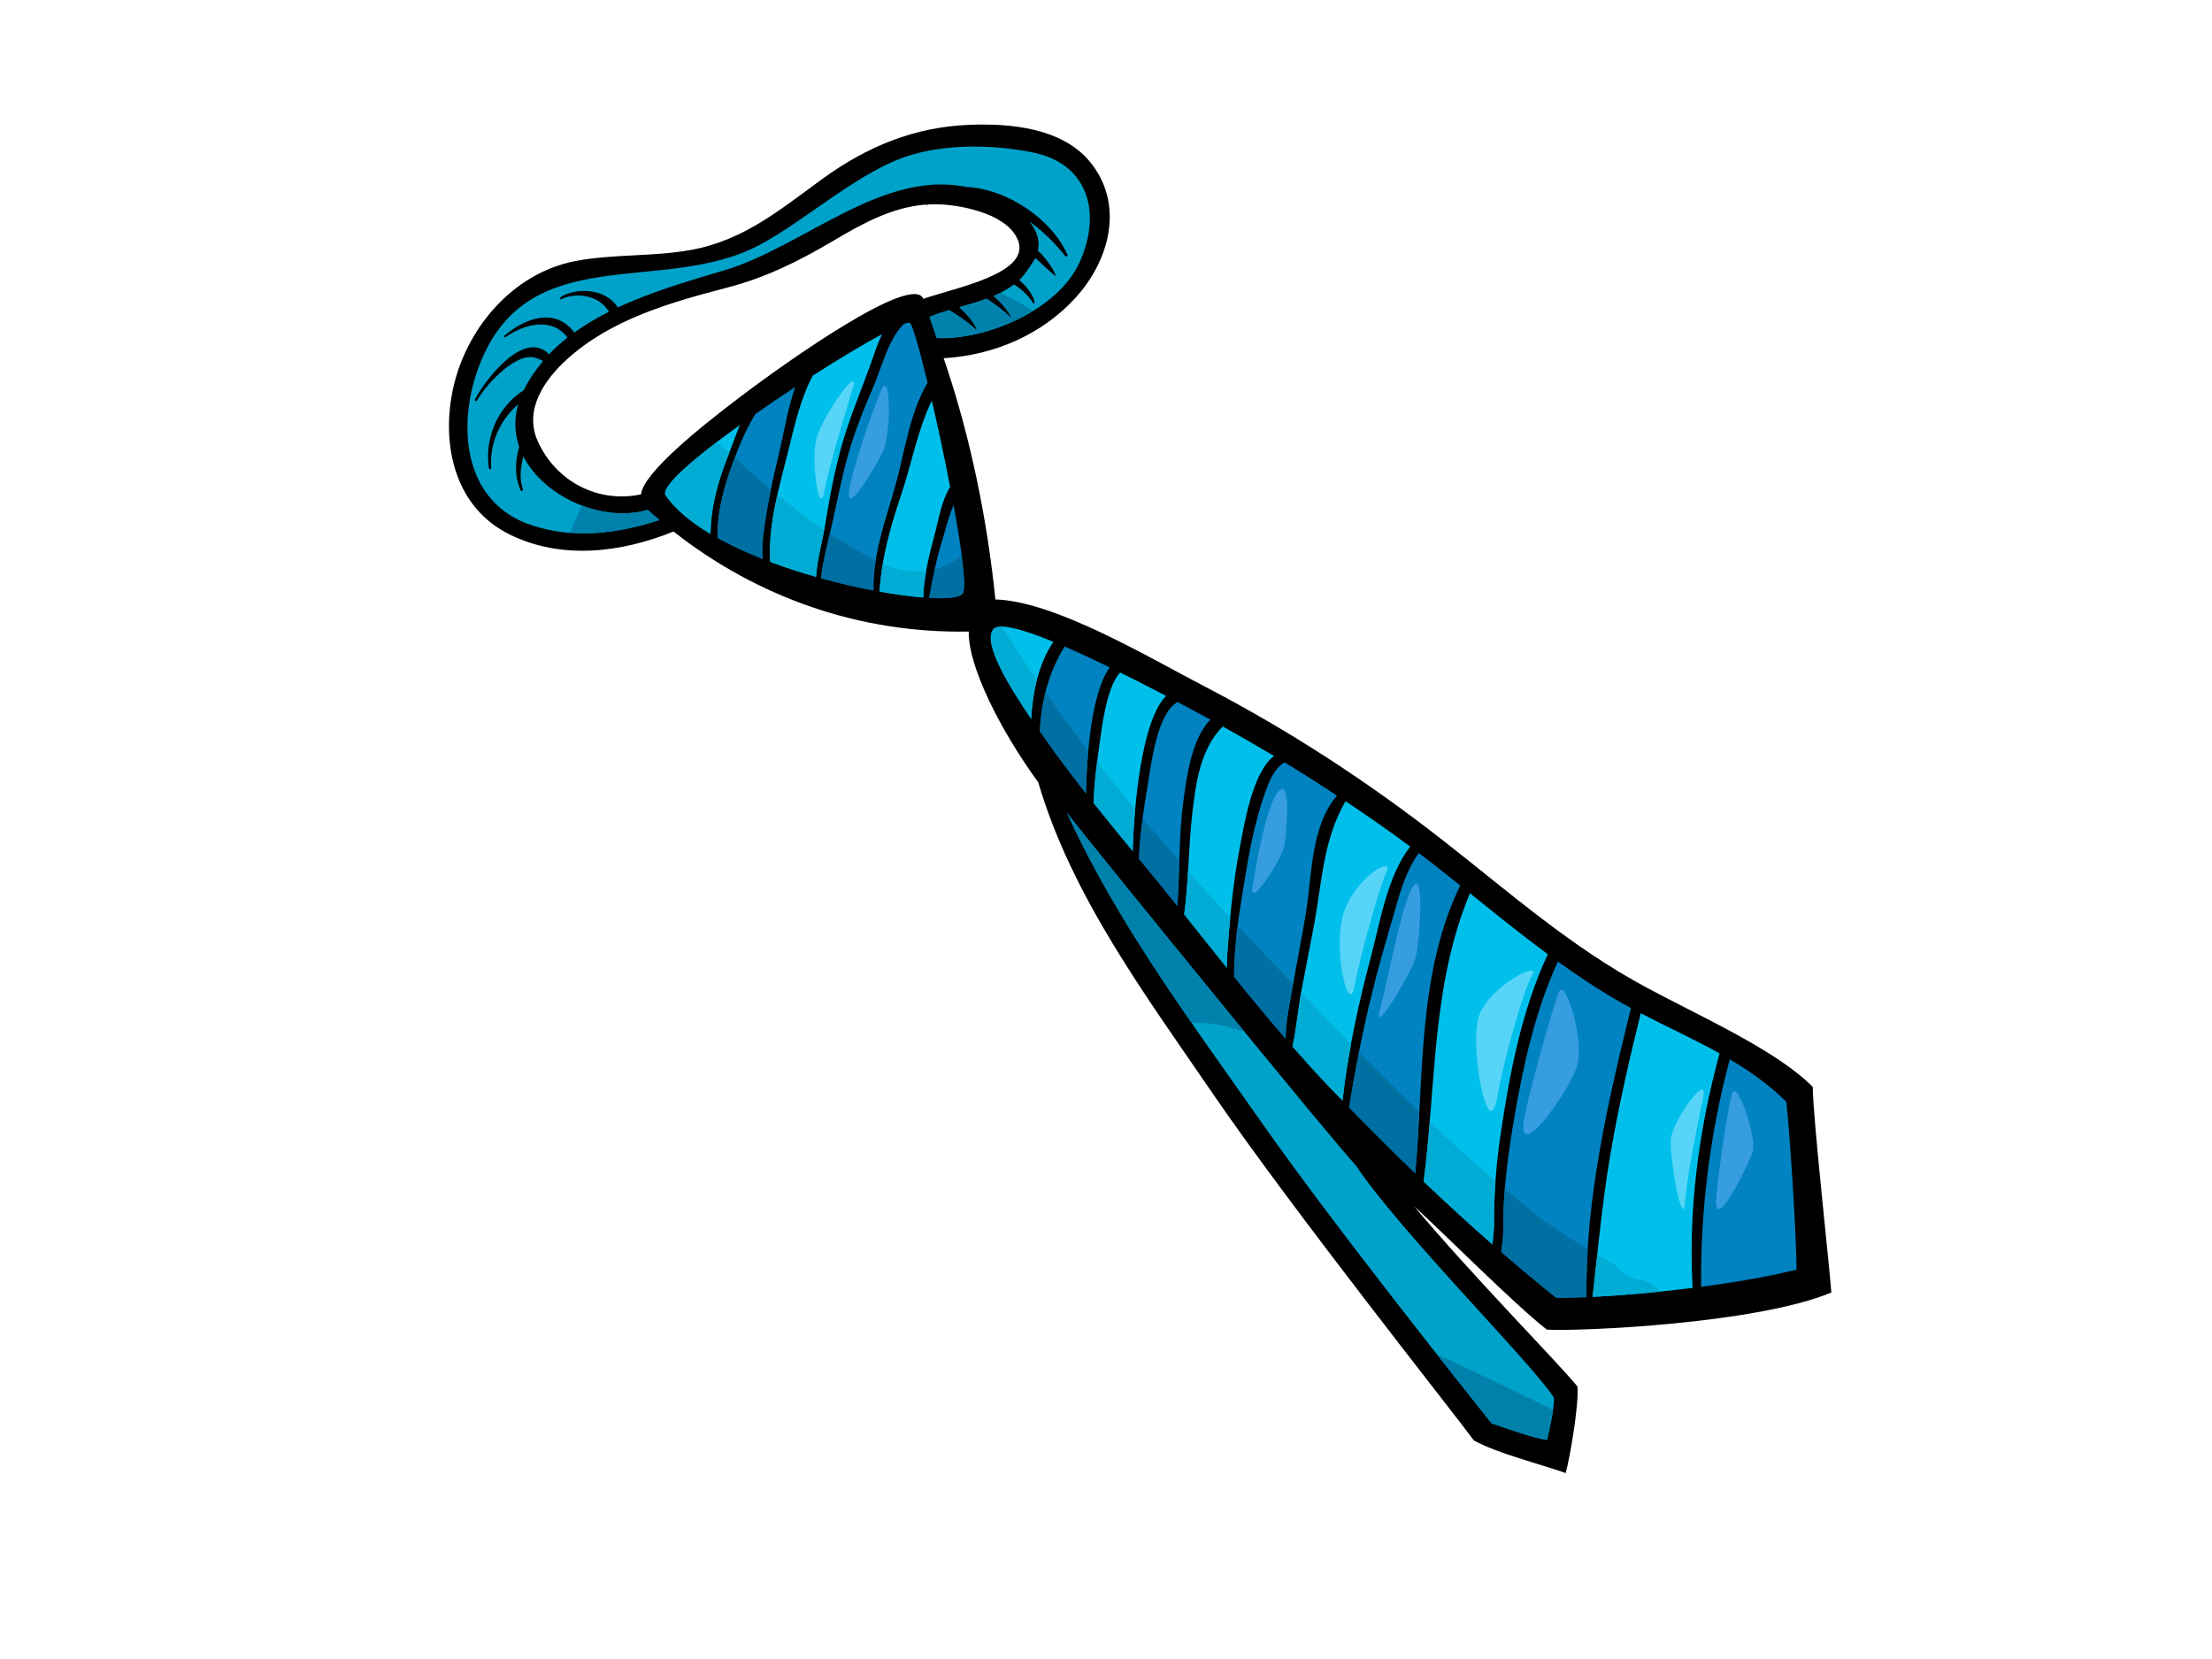 <?xml version="1.0" encoding="utf-8"?>
<!-- Generator: Adobe Illustrator 17.0.0, SVG Export Plug-In . SVG Version: 6.00 Build 0)  -->
<!DOCTYPE svg PUBLIC "-//W3C//DTD SVG 1.1//EN" "http://www.w3.org/Graphics/SVG/1.1/DTD/svg11.dtd">
<svg version="1.1" id="Layer_1" xmlns="http://www.w3.org/2000/svg" xmlns:xlink="http://www.w3.org/1999/xlink" x="0px" y="0px"
	 width="800px" height="600px" viewBox="0 0 800 600" enable-background="new 0 0 800 600" xml:space="preserve">
<g>
	<path d="M662.326,467.447c-0.794-10.997-6.623-62.768-6.712-74.32c-12.986-13.202-39.978-25.147-60.035-35.915
		c-27.502-14.763-49.279-34.181-73.752-53.301c-27.344-21.366-55.607-39.772-86.341-55.745
		c-20.533-10.672-54.01-30.724-75.486-31.367c-2.883-28.359-8.933-58.814-18.716-87.25c17.977-1.031,35.407-8.395,47.621-21.774
		c12.499-13.685,17.858-33.965,5.29-49.252c-10.13-12.325-28.842-13.942-43.536-13.381c-20.041,0.768-37.133,7.886-53.162,19.51
		c-15.296,11.093-28.437,22.314-47.791,25.778c-13.68,2.449-27.71,1.381-41.398,3.946c-23.045,4.316-40.283,24.928-44.703,47.391
		c-3.921,19.901,1.161,41.945,20.794,51.577c18.777,9.215,40.34,6.531,59.179-1.119c30.421,23.934,67.51,36.928,106.788,36.183
		c-0.303,12.537,11.499,35.817,25.127,54.534c12.119,41.201,38.652,76.786,63.377,112.931
		c28.224,41.257,88.114,116.71,94.182,125.087c8.519,4.691,23.774,8.47,33.224,11.793c1.631-6.275,4.808-24.791,4.224-31.337
		c-8.123-9.783-37.973-40.012-59.07-65.15c11.681,10.622,35.578,34.807,47.986,44.611
		C571.651,481.57,635.503,478.697,662.326,467.447z M231.831,178.793c-15.562,3.319-30.88-4.682-37.394-19.344
		c-5.004-11.265,2.47-22.055,10.454-29.356c16.073-14.699,37.85-20.788,58.315-26.13c13.866-3.62,25.939-9.63,38.228-16.908
		c10.488-6.211,21.153-12.083,33.18-13.044c0.311,0.112,0.676,0.125,1.092-0.033c0.048-0.02,0.099-0.031,0.151-0.049
		c1.587-0.08,3.198-0.089,4.84,0.017c8.626,0.546,23.72,3.784,27.427,12.841c4.941,12.079-22.474,17.241-34.203,21.282
		c-3.863-9.413-48.891,22.286-66.67,35.807C253.643,154.221,232.738,170.849,231.831,178.793z"/>
	<path fill="#0083C0" d="M646.077,398.501c1.638,16.622,3.629,49.346,3.673,60.669c-10.132,2.54-22.349,4.618-34.535,6.224
		c-0.194-27.933,3.164-55.292,10.387-82.287C632.795,387.363,639.695,392.216,646.077,398.501z"/>
	<path fill="#00C0EB" d="M621.912,380.973c-7.501,27.505-11.356,56.296-9.755,84.823c-13.185,1.652-26.132,2.745-36.176,3.242
		c1.937-17.138,3.499-34.237,6.389-51.285c2.93-17.249,6.839-34.326,11.025-51.31C603.095,371.506,612.722,375.85,621.912,380.973z"
		/>
	<path fill="#00C0EB" d="M510.003,306.166c-8.329,10.852-10.807,27.19-14.179,39.829c-4.553,17.084-8.327,34.459-10.294,52.039
		c-1.492-1.544-2.999-3.081-4.493-4.639c-4.676-4.881-9.169-9.881-13.593-14.926c1.452-6.545,1.983-13.457,3.202-20.048
		c1.508-8.152,3.19-16.271,4.685-24.424c2.825-15.36,3.287-30.505,11.306-44.231C494.554,295.032,502.35,300.48,510.003,306.166z"/>
	<path fill="#0083C0" d="M483.568,287.732c-9.42,10.788-9.05,28.519-11.168,41.835c-1.391,8.717-3.17,17.371-4.674,26.068
		c-1.08,6.248-2.722,13.365-2.762,20.01c-6.358-7.347-12.537-14.814-18.623-22.357c-0.111-12.711,2.322-25.964,4.351-38.32
		c1.45-8.834,3.305-17.675,6.14-26.175c1.216-3.66,3.523-10.99,7.827-13.034C471.04,279.626,477.328,283.641,483.568,287.732z"/>
	<path fill="#00C0EB" d="M442.21,262.736c6.26,3.476,12.45,7.041,18.583,10.695c-7.972,5.705-11.098,26.404-12.263,32.36
		c-2.005,10.297-3.225,20.753-4.053,31.206c-0.337,4.245-0.767,8.65-0.777,13.011c-5.145-6.41-10.258-12.848-15.411-19.287
		c1.579-11.973,1.541-24.19,2.884-36.189C432.456,283.085,434.127,270.945,442.21,262.736z"/>
	<path fill="#0083C0" d="M437.237,259.975c0.182,0.098,0.361,0.201,0.541,0.301c-6.922,6.761-8.737,21.744-9.751,29.18
		c-1.73,12.67-1.319,25.466-2.221,38.173c-2.136-2.661-4.277-5.322-6.441-7.975c-2.477-3.038-4.969-6.068-7.457-9.095
		c0.38-9.418,1.884-18.991,3.422-28.137c0.99-5.865,3.144-24.497,10.569-28.541C430.049,256.076,433.893,258.153,437.237,259.975z"
		/>
	<path fill="#00C0EB" d="M421.752,251.692c-8.802,8.614-11.649,39.509-12.087,56.133c-4.747-5.774-9.484-11.557-14.138-17.404
		c0.216-7.447,1.187-14.965,2.26-22.268c0.572-3.874,2.282-19.739,7.348-24.94C410.806,246.02,416.455,248.918,421.752,251.692z"/>
	<path fill="#0083C0" d="M401.382,241.374c-6.722,9.024-8.386,32.287-8.616,45.579c-5.365-6.825-10.597-13.753-15.57-20.887
		c-0.335-0.482-0.717-1.026-1.121-1.6c0.519-10.871,3.16-21.365,8.969-30.639C390.196,236.051,395.758,238.639,401.382,241.374z"/>
	<path fill="#00A2CA" d="M192.552,190.058c-25.589-8.307-27.392-37.03-19.025-58.385c17.694-45.18,65.865-24.726,100.72-42.856
		c16.838-8.755,36.576-27.164,55.072-32.713c13.682-4.103,29.925-3.788,43.912-1.039c20.311,3.984,25.321,21.701,17.272,39.684
		c-7.857,17.549-34.12,28.322-51.718,27.517c-0.874-2.554-1.745-5.109-2.601-7.666c2.308-0.941,4.691-1.715,7.1-2.439
		c2.094,1.202,6.599,4.142,9.745,7.13c0.709,0.671-0.432-3.091-6.076-8.199c3.362-0.956,6.716-1.891,9.916-3.061
		c2.419,1.696,6.346,4.343,8.305,6.518c1.113,1.243-0.309-2.801-5.852-7.485c2.643-1.116,5.131-2.477,7.398-4.193
		c2.768,1.704,5.137,3.97,6.926,6.717c0.927,1.431,1.169-2.868-5.016-8.308c2.278-2.089,5.852-7.933,5.858-7.944
		c2.344,2.185,4.693,4.375,7.126,6.402c0.985,0.825-1.918-5.229-6.233-9.054c0.85-3.927-0.618-7.512-3.069-10.55
		c4.86,3.469,9.244,7.763,12.943,12.443c0.291,0.362,1.042,0.144,0.82-0.369c-5.42-12.599-21.583-23.937-36.614-24.586
		c-30.569-6.282-58.894,21.604-87.401,30.104c-12.083,3.603-25.926,7.555-38.575,13.456c-4.394-6.762-14.189-7.154-20.012-4.196
		c-0.868,0.438-1.535,1.618-0.646,1.224c3.786-1.675,7.915-1.813,11.774-0.281c2.601,1.032,4.24,2.769,5.67,4.807
		c-4.404,2.218-8.63,4.694-12.537,7.506c-6.855-9.079-17.652-5.399-25.387,1.224c-0.327,0.279,0.095,0.723,0.432,0.489
		c6.972-4.865,16.899-7.35,22.462,0.142c-2.367,1.862-4.604,3.858-6.663,6.015c-9.058-9.245-23.142,9.33-26.807,16.332
		c-0.24,0.462,0.428,0.864,0.705,0.413c2.366-3.879,5.304-7.243,8.678-10.28c2.233-2.008,4.656-3.647,7.425-4.805
		c3.071-1.286,5.371-0.511,7.836,0.81c-2.708,3.185-5.096,6.648-7.005,10.522c-9.355,6.005-14.252,17.295-12.592,28.262
		c0.069,0.476,0.864,0.353,0.832-0.124c-0.616-8.933,3.122-17.297,9.743-23.001c-1.541,5.386-1.258,10.541,0.374,15.249
		c-1.411,5.28-1.795,10.426,0.478,15.719c0.224,0.521,1.054,0.303,0.864-0.262c-1.353-4.003-0.834-7.961,0.196-11.852
		c7.671,14.861,28.806,24.044,44.934,19.304c1.389,1.256,2.821,2.451,4.244,3.659C223.595,192.991,207.76,194.991,192.552,190.058z"
		/>
	<path fill="#00C0EB" d="M240.762,179.204c-2.096-3.022,10.54-13.786,26.874-25.546c-1.617,3.777-2.922,7.685-4.267,11.055
		c-3.616,9.071-6.33,18.627-6.391,28.391C250.012,188.947,244.304,184.303,240.762,179.204z"/>
	<path fill="#0083C0" d="M259.525,194.565c-0.186-9.186,2.169-18.005,5.325-26.65c2.3-6.286,4.858-12.586,8.406-18.242
		c4.676-3.269,9.539-6.555,14.358-9.721c-2.443,7.025-3.756,14.724-5.066,20.491c-2.126,9.361-4.507,18.682-5.819,28.204
		c-0.448,3.256-1.492,9.133-0.846,13.527C270.067,199.886,264.518,197.346,259.525,194.565z"/>
	<path fill="#00C0EB" d="M278.58,203.205c-0.872-13.547,3.36-27.488,6.574-40.447c2.32-9.36,4.416-18.627,8.78-26.907
		c9.581-6.129,18.553-11.494,25.064-14.975c-1.646,3.431-2.831,7.174-4.028,10.538c-3.554,9.968-7.713,19.612-10.583,29.822
		c-2.562,9.128-4.359,18.618-5.858,27.967c-1.064,6.603-2.954,12.883-3.39,19.423C289.581,207.043,283.987,205.235,278.58,203.205z"
		/>
	<path fill="#0083C0" d="M296.948,209.134c0.584-5.831,2.153-11.539,3.455-17.266c2.09-9.191,3.8-18.417,6.352-27.507
		c2.352-8.394,5.676-16.474,9.109-24.475c3.067-7.146,5.363-17.165,11.057-22.756c1.214-0.419,1.991-0.521,2.243-0.258
		c1,1.033,3.467,9.738,6.316,21.547c-6.665,11.304-8.18,24.921-11.705,37.396c-3.419,12.112-8.218,24.932-7.877,37.741
		C309.9,212.412,303.467,210.934,296.948,209.134z"/>
	<path fill="#00C0EB" d="M318.128,213.961c0.693-12.236,3.905-23.479,7.859-35.214c3.677-10.913,5.868-23.307,11.029-33.839
		c2.245,9.718,4.612,20.777,6.625,31.194c-3.112,4.94-4.039,11.281-5.511,16.811c-2.001,7.502-4.008,15.341-4.228,23.171
		C329.355,215.724,323.986,215.017,318.128,213.961z"/>
	<path fill="#0083C0" d="M336.069,216.228c1.222-6.889,2.502-13.687,4.592-20.44c1.234-3.993,2.379-8.867,4.212-13.12
		c2.902,15.875,4.666,29.084,3.435,31.78C347.572,216.059,342.978,216.614,336.069,216.228z"/>
	<path fill="#00C0EB" d="M359.294,227.559c1.991-2.38,10.554,0.002,21.676,4.554c-5.141,7.61-7.598,17.965-7.992,27.878
		C365.715,249.374,355.094,232.572,359.294,227.559z"/>
	<path fill="#00A2CA" d="M562.052,505.605c-0.141,5.386-1.627,10.725-2.486,15.169c-5.313-0.719-13.408-3.818-20.061-5.966
		c-8.822-10.975-57.364-71.952-83.005-108.517c-24.828-35.409-52.774-72.83-70.587-112.29c6.938,9.22,97.843,120.83,104.419,127.433
		C506.199,445.382,555.615,494.721,562.052,505.605z"/>
	<path fill="#0081AC" d="M210.557,182.856c-1.563,3.092-2.948,6.306-4.174,9.503c-0.038,0.101-0.071,0.204-0.111,0.306
		c10.839,0.81,21.761-1.146,32.208-4.607c-1.424-1.208-2.855-2.403-4.244-3.659C226.797,186.587,218.307,185.784,210.557,182.856z"
		/>
	<path fill="#0081AC" d="M361.755,105.877c-0.804,0.407-1.593,0.832-2.433,1.186c5.543,4.684,6.964,8.728,5.852,7.485
		c-1.958-2.175-5.886-4.822-8.305-6.518c-3.2,1.17-6.554,2.105-9.916,3.061c5.644,5.108,6.785,8.87,6.076,8.199
		c-3.146-2.988-7.651-5.928-9.745-7.13c-2.409,0.724-4.792,1.498-7.1,2.439c0.856,2.557,1.727,5.112,2.601,7.666
		c10.48,0.48,24.014-3.172,34.922-9.894C369.816,110.022,365.852,107.819,361.755,105.877z"/>
	<path fill="#0081AC" d="M443.535,371.249c2.217,0.57,4.388,1.212,6.538,1.888c-27.722-33.822-60.126-73.777-64.16-79.136
		c11.825,26.191,28.117,51.483,44.994,75.89C435.171,369.841,439.444,370.199,443.535,371.249z"/>
	<path fill="#0081AC" d="M519.618,489.738c9.515,12.099,16.931,21.394,19.887,25.07c6.653,2.147,14.748,5.247,20.061,5.966
		c0.624-3.235,1.571-6.951,2.1-10.808C547.819,502.9,533.695,496.369,519.618,489.738z"/>
	<path fill="#0083C0" d="M487.923,400.514c2.607-16.35,5.878-32.542,10.12-48.558c2.09-7.897,4.462-15.72,6.692-23.582
		c1.965-6.947,4.168-13.978,8.366-19.873c1.876,1.422,3.76,2.836,5.617,4.291c3.142,2.455,6.268,4.943,9.389,7.445
		c-15.497,31.833-13.117,69.461-16.251,104.125C503.758,416.554,495.786,408.597,487.923,400.514z"/>
	<path fill="#00C0EB" d="M514.89,427.299c4.57-35.212,2.833-70.923,16.731-104.246c9.307,7.485,18.609,15.011,28.212,22.099
		c-0.049,0.081-0.123,0.136-0.166,0.228c-9.335,20.099-13.614,42.518-16.868,64.312c-1.658,11.072-2.568,22.197-2.471,33.397
		c0.014,1.731-0.366,4.335-0.563,6.969C531.306,442.654,523.015,435.064,514.89,427.299z"/>
	<path fill="#00ACD4" d="M597.39,464.466c-1.064-0.554-2.126-1.113-3.188-1.672c-2.625,0.032-5.284-0.843-7.643-2.979
		c-0.967-0.879-1.922-1.776-2.891-2.661c-2.017-1.104-4.012-2.241-6.009-3.386c-0.553,5.089-1.103,10.176-1.678,15.271
		c7.089-0.353,15.643-1.004,24.693-1.938C599.577,466.23,598.469,465.364,597.39,464.466z"/>
	<path fill="#00ACD4" d="M486.877,375.776c-5.456-5.581-10.9-11.181-16.321-16.8c-1.143,6.425-1.7,13.127-3.111,19.492
		c4.424,5.045,8.917,10.046,13.593,14.926c1.494,1.558,3,3.095,4.493,4.639c0.767-6.851,1.874-13.663,3.13-20.446
		C488.07,376.984,487.471,376.381,486.877,375.776z"/>
	<path fill="#00ACD4" d="M429.665,314.988c-0.323,5.264-0.689,10.524-1.375,15.732c5.153,6.439,10.266,12.877,15.411,19.287
		c0.01-4.36,0.44-8.765,0.777-13.011c0.137-1.707,0.297-3.417,0.456-5.126C439.787,326.289,434.695,320.662,429.665,314.988z"/>
	<path fill="#00ACD4" d="M396.776,275.618c-0.616,4.912-1.108,9.871-1.25,14.803c4.654,5.847,9.391,11.63,14.138,17.404
		c0.111-4.286,0.392-9.534,0.884-15.096C405.873,287.092,401.277,281.394,396.776,275.618z"/>
	<path fill="#00ACD4" d="M259.41,159.744c-12.095,9.226-20.374,16.969-18.647,19.46c3.542,5.099,9.25,9.743,16.216,13.9
		c0.061-9.764,2.774-19.32,6.391-28.391c0.119-0.303,0.24-0.629,0.359-0.94C262.285,162.441,260.845,161.096,259.41,159.744z"/>
	<path fill="#00ACD4" d="M281.158,178.938c-1.799,8.037-3.095,16.219-2.578,24.268c5.407,2.029,11.001,3.838,16.559,5.421
		c0.386-5.748,1.864-11.305,2.944-17.047C292.252,187.619,286.628,183.379,281.158,178.938z"/>
	<path fill="#00ACD4" d="M319.267,203.977c-0.543,3.274-0.945,6.589-1.139,9.984c5.858,1.056,11.227,1.763,15.774,2.123
		c0.093-3.218,0.529-6.434,1.099-9.632C329.876,207.022,324.295,206.173,319.267,203.977z"/>
	<path fill="#00ACD4" d="M362.363,226.635c-1.464-0.012-2.522,0.271-3.069,0.924c-4.2,5.013,6.421,21.814,13.684,32.432
		c0.186-4.695,0.852-9.479,2.033-14.036C370.66,239.625,366.45,233.182,362.363,226.635z"/>
	<path fill="#00ACD4" d="M517.082,405.696c-0.594,7.206-1.26,14.414-2.193,21.603c8.125,7.765,16.416,15.355,24.875,22.76
		c0.198-2.634,0.578-5.238,0.563-6.969c-0.047-5.325,0.151-10.634,0.529-15.93C532.749,420.237,524.834,413.054,517.082,405.696z"/>
	<path fill="#0083C0" d="M543.288,450.214c0.681-4.657,0.305-9.49,0.539-14.195c0.507-10.105,1.87-20.105,3.54-30.072
		c3.307-19.726,7.681-39.917,16.063-58.178c7.596,5.466,15.393,10.634,23.572,15.233c0.953,0.534,1.91,1.049,2.867,1.568
		c-8.269,33.612-16.664,69.618-16.079,104.566c-4.398,0.19-8.152,0.251-10.984,0.186c-6.756-5.367-13.347-10.906-19.855-16.528
		C543.084,451.724,543.213,450.717,543.288,450.214z"/>
	<path fill="#006FA2" d="M447.62,334.762c-0.794,6.19-1.335,12.422-1.28,18.526c6.086,7.543,12.265,15.01,18.623,22.357
		c0.036-6.533,1.621-13.511,2.7-19.677C460.92,348.949,454.228,341.885,447.62,334.762z"/>
	<path fill="#006FA2" d="M413.245,295.959c-0.646,4.853-1.141,9.748-1.337,14.599c2.488,3.028,4.979,6.058,7.457,9.095
		c2.165,2.653,4.305,5.314,6.441,7.975c0.384-5.394,0.531-10.803,0.705-16.212C422.03,306.314,417.606,301.162,413.245,295.959z"/>
	<path fill="#006FA2" d="M378.117,250.393c-1.143,4.573-1.813,9.281-2.041,14.072c0.404,0.574,0.786,1.119,1.121,1.6
		c4.973,7.134,10.205,14.062,15.57,20.887c0.075-4.369,0.311-9.817,0.826-15.48C388.289,264.563,383.128,257.538,378.117,250.393z"
		/>
	<path fill="#006FA2" d="M265.728,165.598c-0.291,0.773-0.592,1.543-0.878,2.317c-3.156,8.645-5.51,17.464-5.325,26.65
		c4.994,2.781,10.542,5.321,16.358,7.609c-0.646-4.394,0.398-10.271,0.846-13.527c0.539-3.91,1.284-7.781,2.092-11.641
		C274.37,173.317,270.016,169.504,265.728,165.598z"/>
	<path fill="#006FA2" d="M300.149,192.948c-1.248,5.363-2.653,10.721-3.201,16.186c6.518,1.8,12.951,3.278,18.95,4.421
		c-0.097-3.602,0.242-7.204,0.814-10.791C310.982,199.765,305.478,196.473,300.149,192.948z"/>
	<path fill="#006FA2" d="M338.045,205.932c-0.739,3.414-1.363,6.842-1.977,10.297c6.91,0.386,11.503-0.17,12.238-1.779
		c0.721-1.579,0.41-6.764-0.547-13.962C345.303,203.22,341.902,205.025,338.045,205.932z"/>
	<path fill="#006FA2" d="M491.517,380.493c-1.308,6.648-2.524,13.317-3.594,20.021c7.863,8.083,15.835,16.04,23.934,23.848
		c0.664-7.314,1.074-14.763,1.466-22.257C505.934,395,498.679,387.769,491.517,380.493z"/>
	<path fill="#006FA2" d="M554.729,438.59c-3.538-2.787-7.023-5.649-10.48-8.545c-0.166,1.988-0.327,3.977-0.422,5.975
		c-0.234,4.705,0.141,9.538-0.539,14.195c-0.075,0.503-0.204,1.51-0.337,2.579c6.508,5.622,13.099,11.161,19.855,16.528
		c2.833,0.066,6.587,0.004,10.984-0.186c-0.099-5.772,0.07-11.576,0.426-17.393C567.498,447.755,560.94,443.479,554.729,438.59z"/>
	<path fill="#369DDF" d="M453.001,320.908c1.171-8.093,5.238-31.132,9.696-35.031c4.458-3.899,2.516,15.7,1.803,20.059
		C463.788,310.297,451.83,329.016,453.001,320.908z"/>
	<path fill="#369DDF" d="M499.192,364.513c2.294-7.866,7.816-38.305,11.984-44.114c4.168-5.807,2.165,20.926,0.769,26.08
		C510.55,351.632,495.651,376.658,499.192,364.513z"/>
	<path fill="#369DDF" d="M551.322,404.106c2.029-10.493,10.223-39.822,12.483-45.337c2.257-5.514,9.329,17.418,6.607,26.68
		C567.692,394.713,547.786,422.343,551.322,404.106z"/>
	<path fill="#369DDF" d="M620.751,432.9c0.789-9.624,4.01-31.634,5.656-37.401c1.65-5.769,9.218,15.94,7.394,21.274
		C631.969,422.108,619.59,447.096,620.751,432.9z"/>
	<path fill="#56D5F8" d="M609.554,434.038c0.697-10.447,4.911-29.473,6.516-37.761c1.605-8.289-11.075,8.702-11.748,15.581
		C603.648,418.742,608.712,446.577,609.554,434.038z"/>
	<path fill="#56D5F8" d="M541.545,396.527c1.815-10.951,9.288-38.417,12.596-43.863c3.304-5.446-14.73,3.632-18.993,14.05
		C530.88,377.131,538.375,415.622,541.545,396.527z"/>
	<path fill="#56D5F8" d="M489.845,356.75c1.541-8.457,8.652-35.103,11.592-41.412c2.944-6.309-12.129,2.544-15.744,15.737
		C482.08,344.265,487.85,367.742,489.845,356.75z"/>
	<path fill="#56D5F8" d="M298.303,177.049c1.835-10.117,8.047-29.266,10.264-37.304c2.221-8.037-11.899,11.586-13.505,19.875
		C293.459,167.907,296.309,188.036,298.303,177.049z"/>
	<path fill="#369DDF" d="M307.093,177.426c1.171-7.662,8.23-28.831,11.675-36.367c3.443-7.536,3.56,15.77,0.616,22.08
		C316.444,169.45,305.599,187.189,307.093,177.426z"/>
</g>
</svg>
